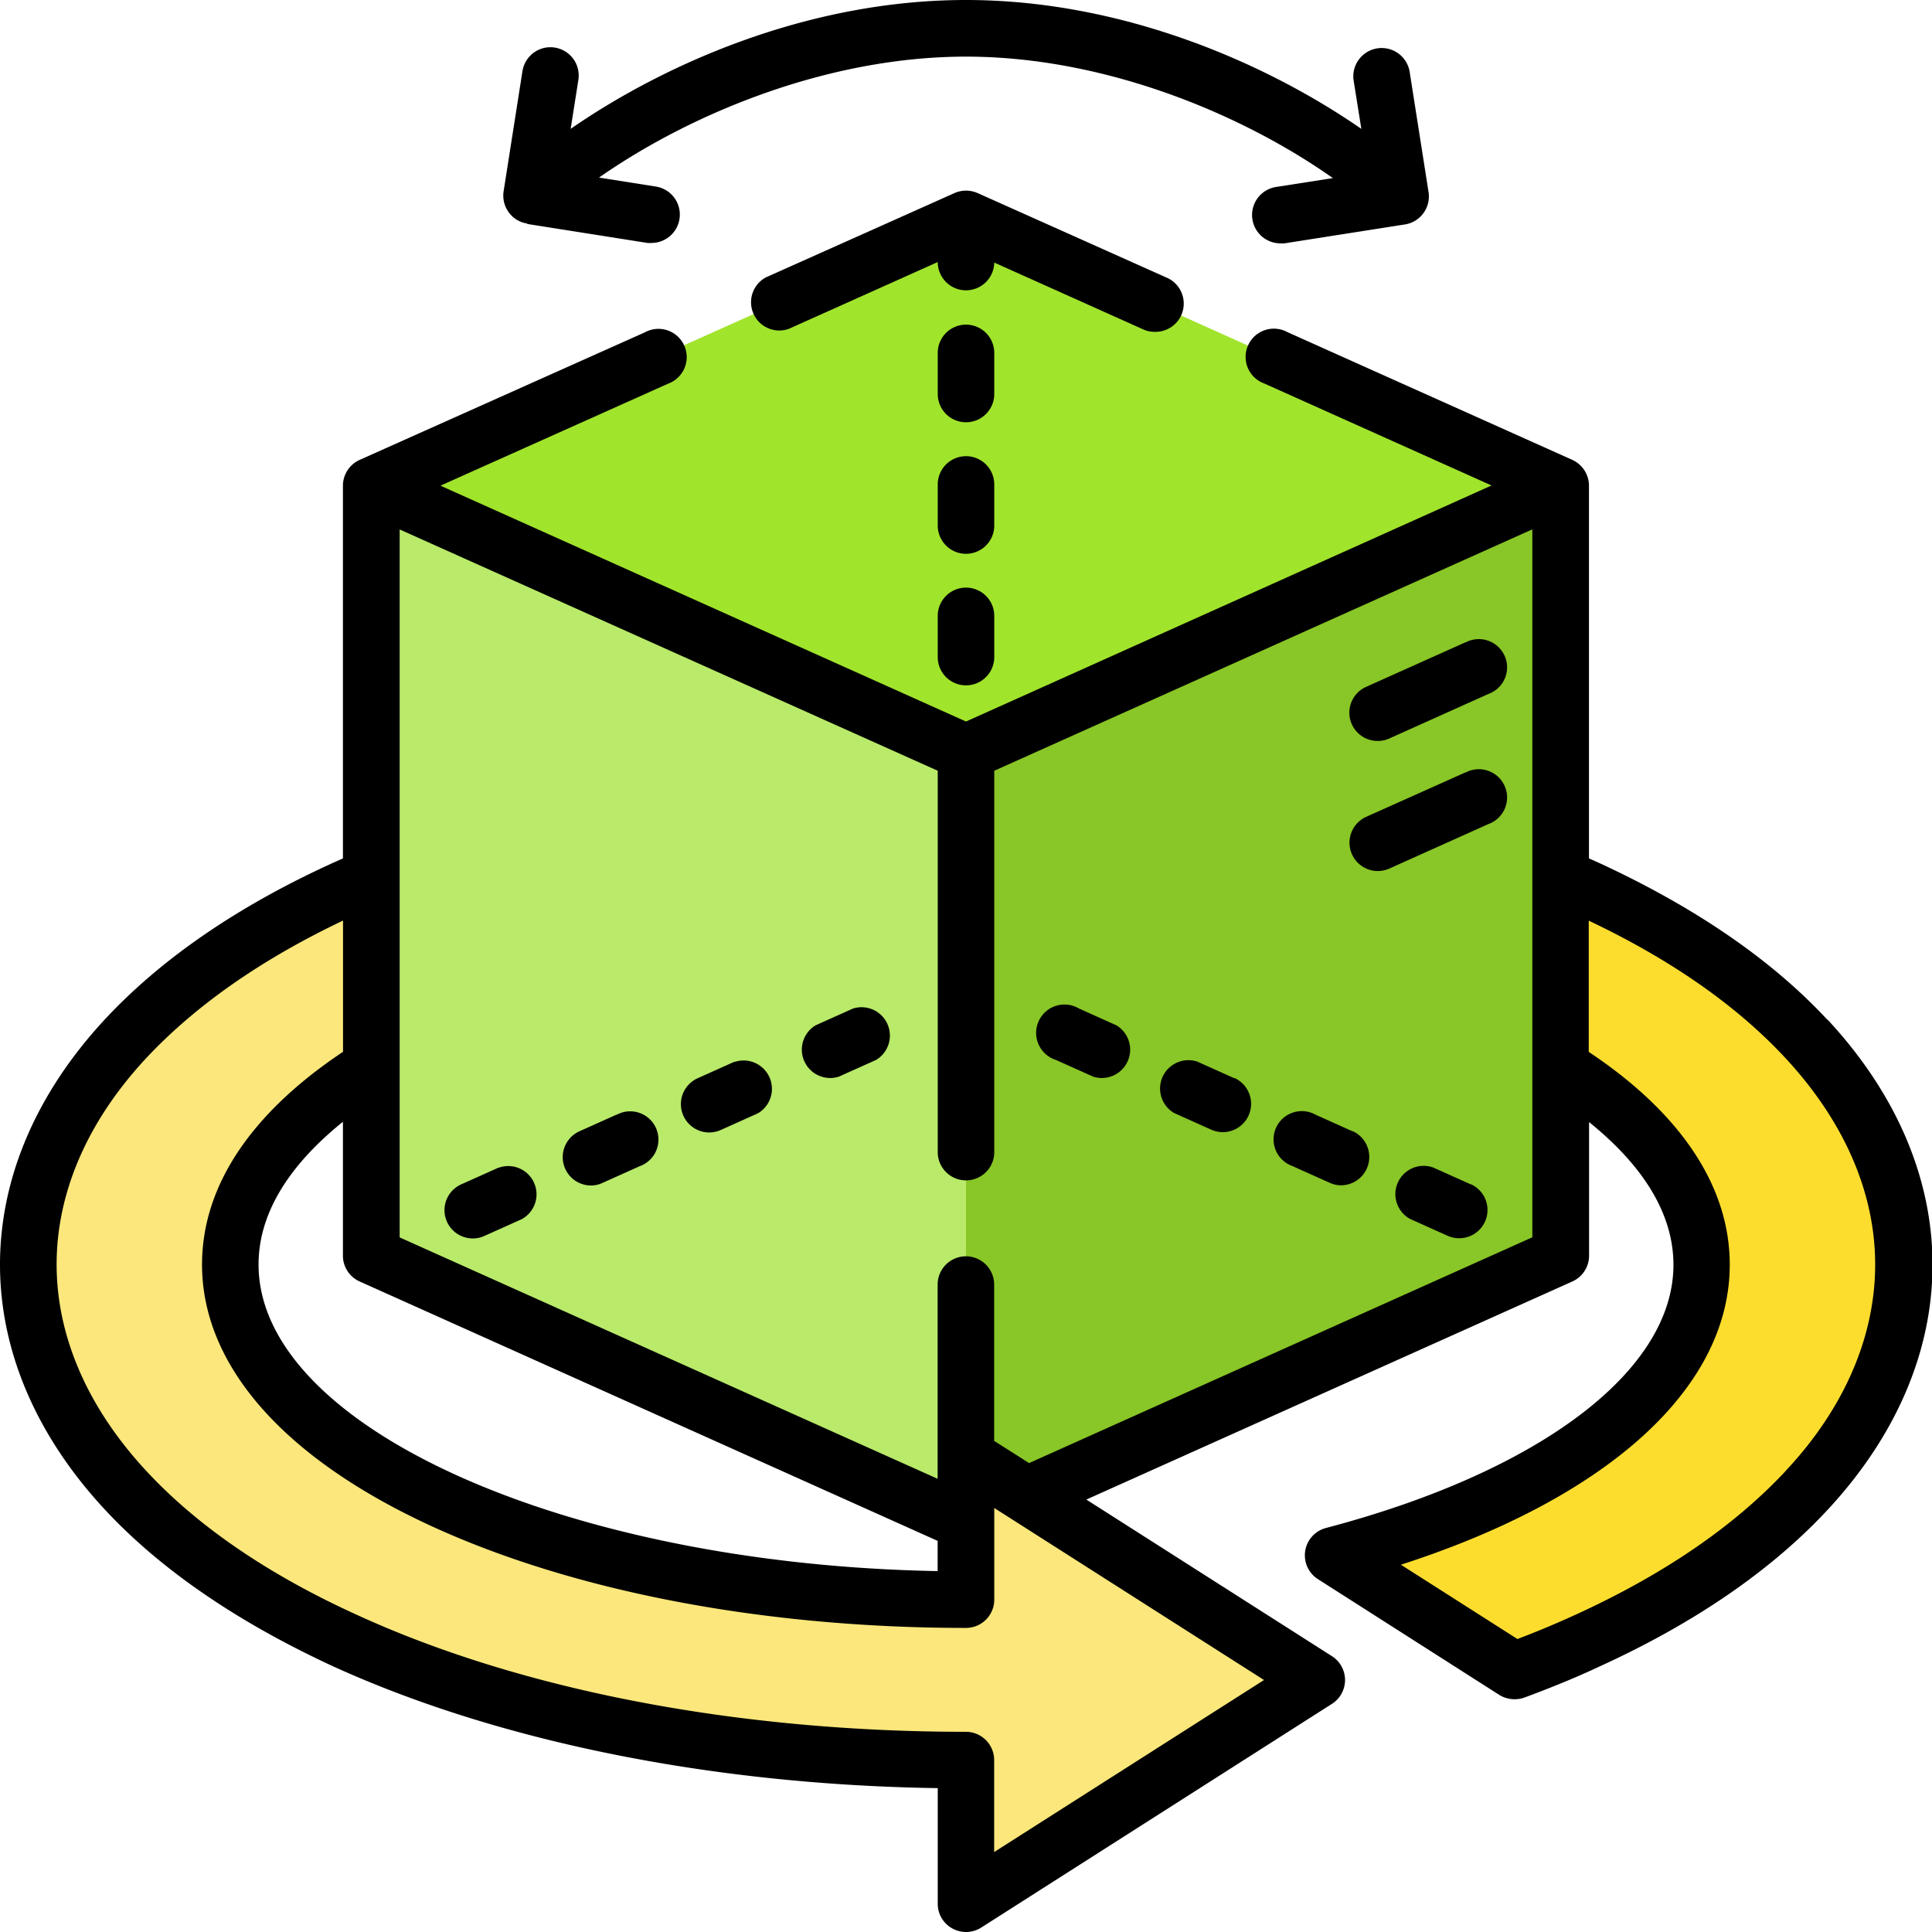 <svg xmlns="http://www.w3.org/2000/svg" viewBox="0 0 188 188"><defs><style>.cls-1{fill:#a1e42c;}.cls-2{fill:#b9ea6a;}.cls-3{fill:#89c627;}.cls-4{fill:#fcdd2e;}.cls-5{fill:#fbe77b;}</style></defs><title>3d_img</title><g id="Слой_2" data-name="Слой 2"><g id="Слой_1-2" data-name="Слой 1"><path class="cls-1" d="M94,73.23l-57.86-26L94,21.3l57.86,26Z"/><path class="cls-2" d="M36.14,47.26,94,73.23v74.92l-57.86-26Z"/><path class="cls-3" d="M151.86,47.26,94,73.23v74.92l57.86-26Z"/><path class="cls-4" d="M175.78,101.08c-5.23-5.63-12.42-10.55-21.36-14.63-.84-.38-1.69-.75-2.56-1.11v18.51c8.63,5.39,13.73,12,13.73,19.2,0,12.08-14.42,22.63-35.85,28.26l17.61,11.24q3.66-1.35,7.07-2.9c8.94-4.08,16.13-9,21.36-14.63,6.19-6.67,9.47-14.26,9.47-22s-3.28-15.3-9.47-22Z"/><path class="cls-5" d="M128.12,163.48,94,141.72v13.94c-39.54,0-71.59-14.6-71.59-32.61,0-7.18,5.1-13.81,13.73-19.2V85.34c-.87.36-1.72.73-2.56,1.11-8.94,4.08-16.13,9-21.36,14.63-6.19,6.67-9.47,14.27-9.47,22s3.28,15.3,9.47,22c5.23,5.63,12.42,10.55,21.36,14.63C50,167.14,71.49,171.27,94,171.27v14Z"/><path d="M142.58,62.51l-9.65,4.33a2.75,2.75,0,0,0,1.13,5.26,2.67,2.67,0,0,0,1.13-.24l9.64-4.33a2.75,2.75,0,1,0-2.25-5Z"/><path d="M142.58,75.17l-9.65,4.32a2.76,2.76,0,0,0,1.13,5.27,2.83,2.83,0,0,0,1.13-.24l9.64-4.33a2.75,2.75,0,1,0-2.25-5Z"/><path d="M71.5,103.3l-3.63,1.63A2.76,2.76,0,0,0,69,110.2a2.83,2.83,0,0,0,1.13-.24l3.63-1.63a2.76,2.76,0,0,0-2.26-5Z"/><path d="M60,108.46l-3.63,1.63a2.76,2.76,0,0,0,1.13,5.27,2.64,2.64,0,0,0,1.12-.25l3.63-1.63a2.75,2.75,0,1,0-2.25-5Z"/><path d="M48.51,113.62l-3.63,1.63A2.75,2.75,0,0,0,46,120.51a2.67,2.67,0,0,0,1.13-.24l3.63-1.63a2.75,2.75,0,0,0-2.26-5Z"/><path d="M83,98.14l-3.63,1.63a2.76,2.76,0,0,0,2.25,5l3.63-1.63a2.76,2.76,0,0,0-2.25-5Z"/><path d="M143.12,115.25l-3.63-1.63a2.75,2.75,0,0,0-2.26,5l3.63,1.63a2.67,2.67,0,0,0,1.13.24,2.75,2.75,0,0,0,1.13-5.26Z"/><path d="M131.62,110.09,128,108.46a2.75,2.75,0,1,0-2.25,5l3.63,1.63a2.64,2.64,0,0,0,1.12.25,2.76,2.76,0,0,0,1.13-5.27Z"/><path d="M120.13,104.93l-3.63-1.63a2.76,2.76,0,0,0-2.26,5l3.63,1.63a2.83,2.83,0,0,0,1.13.24,2.76,2.76,0,0,0,1.13-5.27Z"/><path d="M108.63,99.77,105,98.14a2.76,2.76,0,1,0-2.25,5l3.63,1.63a2.76,2.76,0,0,0,2.25-5Z"/><path d="M96.75,25.55l14.49,6.5a2.6,2.6,0,0,0,1.12.24A2.75,2.75,0,0,0,113.49,27L95.13,18.79a2.78,2.78,0,0,0-2.26,0L74.51,27a2.75,2.75,0,0,0,2.25,5l14.49-6.5v0a2.75,2.75,0,1,0,5.5,0Z"/><path d="M94,57.18a2.75,2.75,0,0,0-2.75,2.76v4a2.75,2.75,0,0,0,5.5,0v-4A2.75,2.75,0,0,0,94,57.18Z"/><path d="M96.75,47.14a2.75,2.75,0,1,0-5.5,0v4a2.75,2.75,0,1,0,5.5,0Z"/><path d="M96.75,34.34a2.75,2.75,0,1,0-5.5,0v4a2.75,2.75,0,0,0,5.5,0Z"/><path d="M177.8,99.21c-5.48-5.9-13-11-22.24-15.26l-.94-.42V47.24A2.77,2.77,0,0,0,153,44.75L125.28,32.32a2.75,2.75,0,1,0-2.25,5l22.11,9.92L94,70.21,42.86,47.26,65,37.34a2.75,2.75,0,1,0-2.25-5L35,44.75a2.76,2.76,0,0,0-1.63,2.51V83.53l-.94.42c-9.28,4.22-16.76,9.36-22.24,15.26C3.53,106.39,0,114.64,0,123.05s3.53,16.66,10.2,23.84c5.48,5.9,13,11,22.24,15.27C48.57,169.5,69.36,173.68,91.25,174v11.25a2.73,2.73,0,0,0,1.43,2.41,2.75,2.75,0,0,0,2.8-.09l34.13-21.77a2.75,2.75,0,0,0,0-4.64l-23.9-15.24L153,124.7a2.75,2.75,0,0,0,1.63-2.51v-13c4.34,3.49,8.21,8.19,8.21,13.89,0,10.31-13,20.12-33.79,25.6a2.75,2.75,0,0,0-.78,5l17.61,11.24a2.8,2.8,0,0,0,1.48.43,2.9,2.9,0,0,0,1-.17c2.53-.94,5-1.94,7.25-3,9.28-4.23,16.76-9.37,22.24-15.27,6.67-7.18,10.2-15.43,10.2-23.84s-3.53-16.66-10.2-23.84ZM35,124.7l56.24,25.24v2.94c-36.1-.65-66.08-14-66.08-29.83,0-5.7,3.87-10.4,8.21-13.89v13A2.75,2.75,0,0,0,35,124.7Zm61.74,55.52v-8.95A2.75,2.75,0,0,0,94,168.52c-22.12,0-43.17-4-59.27-11.38-8.62-3.92-15.51-8.63-20.49-14-5.71-6.15-8.73-13.1-8.73-20.1s3-13.94,8.73-20.09C19,97.87,25.39,93.38,33.38,89.58v12.77c-9,6-13.72,13.1-13.72,20.7,0,9.85,8,18.93,22.58,25.57,13.87,6.31,32.25,9.79,51.76,9.79a2.75,2.75,0,0,0,2.75-2.75v-8.92L123,163.48Zm3.4-37.85-3.4-2.16V125a2.75,2.75,0,1,0-5.5,0V143.9L38.89,120.41V51.52L91.25,75v37.11a2.75,2.75,0,0,0,5.5,0V75l52.36-23.49v68.89Zm73.61.78c-5,5.36-11.87,10.07-20.49,14-1.77.81-3.65,1.6-5.6,2.34l-11.34-7.23c20.17-6.51,32-17.2,32-29.2,0-7.59-4.74-14.73-13.72-20.7V89.59c8,3.79,14.43,8.29,19.14,13.37,5.71,6.15,8.73,13.09,8.73,20.09s-3,14-8.73,20.1Z"/><path d="M51.29,21.79,63,23.64a2.15,2.15,0,0,0,.43,0,2.76,2.76,0,0,0,.43-5.48l-5.57-.88C67.28,11,80.62,5.51,94,5.51S120.72,11,129.7,17.33l-5.57.87a2.76,2.76,0,0,0,.43,5.48,2.15,2.15,0,0,0,.43,0l11.72-1.84a2.76,2.76,0,0,0,2.3-3.15L137.16,6.92a2.76,2.76,0,0,0-5.45.86l.76,4.76C123.16,6.1,109.17,0,94,0S64.84,6.1,55.53,12.54l.75-4.76a2.75,2.75,0,0,0-5.44-.86L49,18.65a2.75,2.75,0,0,0,.5,2,2.69,2.69,0,0,0,1.8,1.1Z"/></g></g></svg>